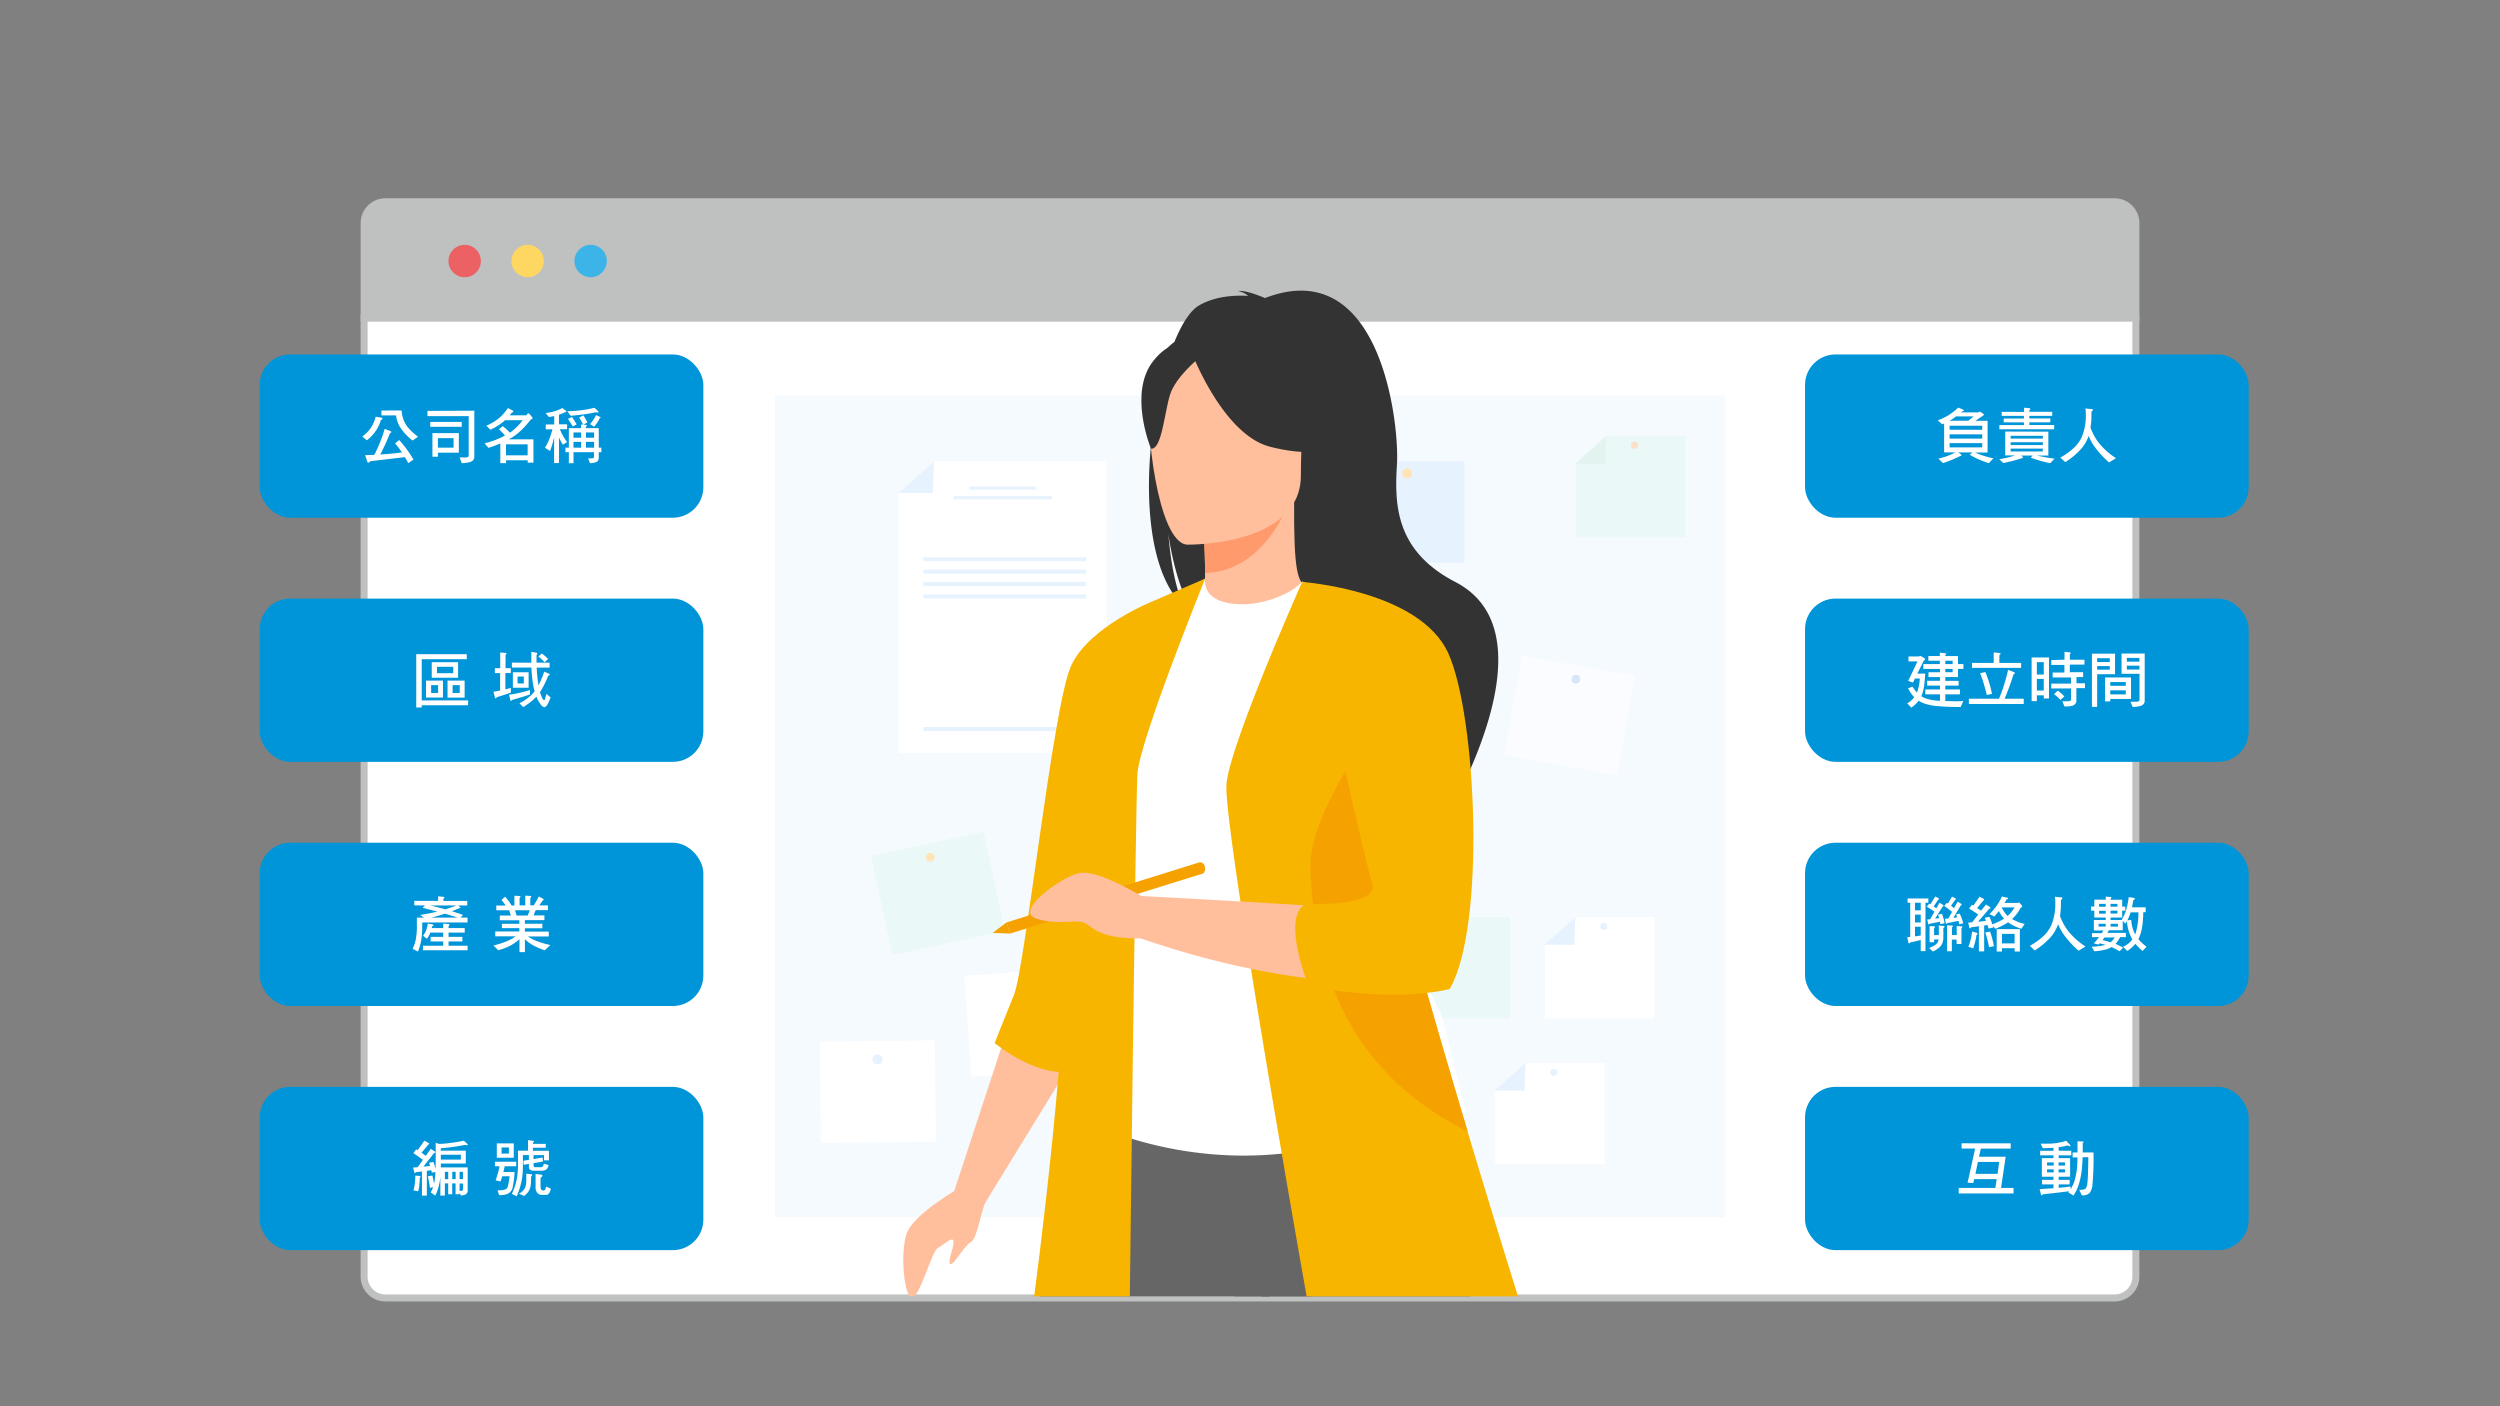 <svg id="d8a92952-328e-4f22-9dc3-876b620653b3" data-name="圖層 2" xmlns="http://www.w3.org/2000/svg" xmlns:xlink="http://www.w3.org/1999/xlink" viewBox="0 0 1024 576"><rect x="0" y="0" width="1024" height="576" fill="#808080" stroke="none"/><defs><clipPath id="2d12be98-af0a-473d-8fd6-d9a2a2c9706d"><rect x="148.73" y="82.5" width="727.46" height="448.48" style="fill:none"/></clipPath></defs><title>CRM2</title><path d="M149.14,522.92a8.73,8.73,0,0,0,8.73,8.73H866.12a8.73,8.73,0,0,0,8.73-8.73V130.22H149.14Z" style="fill:#fff;stroke:#bfc0c0;stroke-miterlimit:10;stroke-width:2.86px"/><path d="M866.12,82.64H157.88a8.73,8.73,0,0,0-8.73,8.73v38.84H874.86V91.38A8.73,8.73,0,0,0,866.12,82.64Z" style="fill:#bfc0c0;stroke:#bfc0c0;stroke-miterlimit:10;stroke-width:2.86px"/><circle cx="190.33" cy="106.92" r="6.64" style="fill:#eb6164"/><circle cx="216.13" cy="106.92" r="6.64" style="fill:#fdd762"/><circle cx="241.93" cy="106.92" r="6.64" style="fill:#3db4e8"/><g style="opacity:0.3"><rect x="317.39" y="162.01" width="389.05" height="336.5" style="fill:#dfedfb"/><polygon points="453.37 308.42 368.12 308.42 368.12 201.96 382.57 188.93 453.37 188.93 453.37 308.42" style="fill:#fff"/><polygon points="368.12 201.96 382.11 201.96 382.57 188.93 368.12 201.96" style="fill:#b0d4ff"/><rect x="397.09" y="199.29" width="27.3" height="1.3" style="fill:#b0d4ff"/><rect x="390.67" y="203.19" width="40.15" height="1.3" style="fill:#b0d4ff"/><rect x="378.21" y="228.24" width="66.66" height="1.67" style="fill:#b0d4ff"/><rect x="378.21" y="233.32" width="66.66" height="1.67" style="fill:#b0d4ff"/><rect x="378.21" y="238.39" width="66.66" height="1.67" style="fill:#b0d4ff"/><rect x="378.21" y="243.47" width="66.66" height="1.67" style="fill:#b0d4ff"/><rect x="378.21" y="297.78" width="66.66" height="1.67" style="fill:#b0d4ff"/><polygon points="551.81 456.12 466.56 456.12 466.56 349.66 481.01 336.63 551.81 336.63 551.81 456.12" style="fill:#fff"/><polygon points="466.56 349.66 480.55 349.66 481.01 336.63 466.56 349.66" style="fill:#b0d4ff"/><rect x="495.53" y="346.99" width="27.3" height="1.3" style="fill:#b0d4ff"/><rect x="489.11" y="350.89" width="40.15" height="1.3" style="fill:#b0d4ff"/><rect x="476.65" y="375.94" width="66.66" height="1.67" style="fill:#b0d4ff"/><rect x="476.65" y="381.01" width="66.66" height="1.67" style="fill:#b0d4ff"/><rect x="476.65" y="386.09" width="66.66" height="1.67" style="fill:#b0d4ff"/><rect x="476.65" y="391.16" width="66.66" height="1.67" style="fill:#b0d4ff"/><rect x="476.65" y="406.78" width="66.66" height="1.67" style="fill:#b0d4ff"/><rect x="476.65" y="411.86" width="66.66" height="1.67" style="fill:#b0d4ff"/><rect x="476.65" y="417.74" width="66.66" height="1.67" style="fill:#b0d4ff"/><rect x="552.84" y="188.93" width="47.08" height="41.5" style="fill:#b0d4ff"/><circle cx="576.38" cy="193.87" r="2.06" style="fill:#ffa412"/><rect x="552.84" y="245.06" width="47.08" height="41.5" transform="translate(-17.11 40.78) rotate(-3.99)" style="fill:#fff"/><circle cx="575.46" cy="252.61" r="2.06" transform="translate(-16.2 40.69) rotate(-3.99)" style="fill:#b0d4ff"/><rect x="396.41" y="397.96" width="47.08" height="41.5" transform="translate(-28.14 30.26) rotate(-3.99)" style="fill:#fff"/><circle cx="419.02" cy="405.51" r="2.06" transform="translate(-27.22 30.17) rotate(-3.99)" style="fill:#b0d4ff"/><rect x="336.03" y="426.4" width="47.08" height="41.5" transform="translate(-4.57 3.71) rotate(-0.59)" style="fill:#fff"/><circle cx="359.44" cy="433.91" r="2.06" transform="translate(-4.45 3.73) rotate(-0.59)" style="fill:#b0d4ff"/><rect x="619.33" y="272.36" width="47.08" height="41.5" transform="translate(61.59 -108.53) rotate(10.13)" style="fill:#eef6ff"/><circle cx="645.53" cy="278.22" r="1.79" transform="translate(258.06 864.72) rotate(-79.87)" style="fill:#78acea"/><rect x="480.37" y="245.06" width="47.08" height="41.5" transform="translate(-25.68 55.76) rotate(-6.18)" style="fill:#eef6ff"/><circle cx="502.28" cy="250.77" r="1.79" transform="translate(-24.06 55.47) rotate(-6.17)" style="fill:#78acea"/><rect x="360.65" y="345.21" width="47.08" height="41.5" transform="translate(-67.87 88.17) rotate(-12.04)" style="fill:#bae8e3"/><circle cx="381.03" cy="351.15" r="1.79" transform="translate(-120.91 479.77) rotate(-57.04)" style="fill:#ffa412"/><polygon points="526.31 230.44 481.51 230.44 481.51 200.33 493.91 188.93 526.31 188.93 526.31 230.44" style="fill:#fff"/><polygon points="481.27 200.33 493.51 200.33 493.91 188.93 481.27 200.33" style="fill:#b0d4ff"/><circle cx="505.55" cy="192.77" r="1.47" style="fill:#b0d4ff"/><polygon points="657.23 476.87 612.42 476.87 612.42 446.76 624.83 435.37 657.23 435.37 657.23 476.87" style="fill:#fff"/><polygon points="612.18 446.76 624.42 446.76 624.83 435.37 612.18 446.76" style="fill:#b0d4ff"/><circle cx="636.46" cy="439.21" r="1.47" style="fill:#b0d4ff"/><polygon points="677.66 417.13 632.86 417.13 632.86 387.02 645.26 375.62 677.66 375.62 677.66 417.13" style="fill:#fff"/><polygon points="632.62 387.02 644.86 387.02 645.26 375.62 632.62 387.02" style="fill:#b0d4ff"/><circle cx="656.9" cy="379.46" r="1.47" style="fill:#b0d4ff"/><polygon points="618.54 417.13 573.73 417.13 573.73 387.02 586.14 375.62 618.54 375.62 618.54 417.13" style="fill:#bae8e3"/><polygon points="573.49 387.02 585.73 387.02 586.14 375.62 573.49 387.02" style="fill:#a1d6ce"/><circle cx="597.77" cy="379.46" r="1.47" style="fill:#f99746"/><polygon points="690.31 220.05 645.5 220.05 645.5 189.94 657.91 178.54 690.31 178.54 690.31 220.05" style="fill:#bae8e3"/><polygon points="645.26 189.94 657.5 189.94 657.91 178.54 645.26 189.94" style="fill:#a1d6ce"/><circle cx="669.54" cy="182.38" r="1.47" style="fill:#f99746"/></g><g style="clip-path:url(#2d12be98-af0a-473d-8fd6-d9a2a2c9706d)"><path d="M472.29,175.17c-5-20.51,2.24-30.06,8.76-35.15,3.09-7.55,6.62-13,10.23-15,6.58-3.74,14.47-4.15,20-3.82a9.35,9.35,0,0,0-4.22-2c3.42-.51,11.06,2.89,11.06,2.89,47.6-18.34,55.08,51.75,54.08,68s-.86,35.46,23.91,48.29c47.25,24.48-15.7,116.73-15.7,116.73,1.2-13.16-59.51-82.6-91.19-103.4-7.71-11.35-10.45-31.41-10.66-33,1.33,15.9,4.05,24.82,6.48,29.84C470.6,235.26,468.46,203.35,472.29,175.17Z" style="fill:#333"/><path d="M491.09,252.72c-.16.07,15.29,8.1,26.92,4.92,10.93-3,18.08-17.16,17.93-17.19-4.63-.92-6-7.28-5.87-34.63l-2.09.41-35.2,7s.8,11.08.82,21.51C493.63,243.48,493.1,251.79,491.09,252.72Z" style="fill:#ffbf9d"/><path d="M492.78,213.21s.8,11.08.82,21.51c19.7-.56,30.11-18.52,34.37-28.48Z" style="fill:#ff9a6c"/><path d="M349.58,839.76A8.64,8.64,0,0,0,357.4,851l13.75.64,14.55.45a11.68,11.68,0,0,0,9.42-4.3c11.61-14.25,47.36-61.73,69-130.72q.92-2.9,1.93-5.88c14.32-41.75,44-94.16,59.65-141.6,2.49-7.56,4.73-14.67,6.73-21.4.64-2.16,1.27-4.27,1.86-6.36,11.53-40.06,14.87-66.36,17.94-94.46l-113,.9S415.54,633.14,349.58,839.76Z" style="fill:#666"/><path d="M455.13,383.39c.29,53.75-7.89,76.82-7.89,76.82s48.37,24.57,105.85,6.48c.68-.21,47.6-10.92,47.6-10.92-1-2.18-9.52-38.4-10.45-40.4-12.14-26.06-21.35-37.49-22.79-45.5-2.67-15-2.73-30.44-1.4-45A361.37,361.37,0,0,1,580,254.11c-15.66-3.56-30.33-9.82-46.63-15.94-3.75,4.67-15.21,9.55-25.16,9.33-11.45-.25-15.16-5.15-14.57-10.51-12.2,6.79-21.94,13.2-21.94,13.2-10.37,18-31.4,35.51-32.93,63.14C438.39,320.14,455.12,381.89,455.13,383.39Z" style="fill:#fff"/><path d="M552.28,389.39c4.94,7,14.41,49.47,38,54.81-12.14-30.27-21.35-43.55-22.79-52.86C564.78,374,564.72,356,566,339c-7.88-13.82-13.77-23.29-13.77-23.29-.62-2.24-12.53-39.06-16.35-6.14S546.76,381.57,552.28,389.39Z" style="fill:#5f9aa8"/><path d="M486.2,223.09s46.6.77,46.63-28.26,6.07-48.48-23.68-50.19-35.54,9.35-37.91,19S474.08,222.14,486.2,223.09Z" style="fill:#ffbf9d"/><path d="M487.93,143.93S500.68,178,520.26,183s28.07-.21,28.07-.21A55.45,55.45,0,0,1,530.2,150S497.55,127.72,487.93,143.93Z" style="fill:#333"/><path d="M491.09,146.69s-9.53,7.6-11.85,15-3.37,22.61-7.8,22.09c0,0-9.61-23.15,1.19-36.24C484.08,133.65,491.09,146.69,491.09,146.69Z" style="fill:#333"/><polygon points="412.88 420.7 390.87 487.8 403.43 492.84 439.81 433.55 412.88 420.7" style="fill:#ffbf9d"/><path d="M472.22,246.25s-26,10.3-33.46,26.35-18.88,123.75-23.41,134.81-7.93,19.82-7.93,19.82,13.08,11,26.24,11.84S472.22,246.25,472.22,246.25Z" style="fill:#f8b500"/><path d="M493.63,237s-27,66.6-27.75,80.08S462.7,537.5,462.7,537.5s1.59,9.51-16.65,5.55-23-7.93-23-7.93,17.44-127.65,12.69-172.05,36.47-116.82,36.47-116.82Z" style="fill:#f8b500"/><path d="M371.15,851.65l15.8.48a9.13,9.13,0,0,0,7.33-3.31c10.62-12.86,47.65-61,69.88-131.74q.92-2.9,1.93-5.88c14.32-41.75,44-94.16,59.65-141.6,2.49-7.56,4.73-14.67,6.73-21.4.64-2.16,1.27-4.27,1.86-6.36L517.7,529.23s-49.94,80.87-65.4,157C438.87,752.32,385.08,831.87,371.15,851.65Z" style="fill:#4d4d4d"/><path d="M516,693.3c-.27,35,1.39,113.06,5.65,151.2a6.89,6.89,0,0,0,6.86,6.13h11.79c5,0,8.68,0,11.15-.07a4.53,4.53,0,0,0,4.37-3.66c11.72-59.64,20.11-109.2,26.25-152,5.14-35.84,9.7-66.56,13.22-93,3.54-26.62,6-48.91,6.87-67.74q.2-4.45.29-8.65t0-8.21l-97.6-9.52C506.09,572.62,516.12,671.79,516,693.3Z" style="fill:#666"/><path d="M540.26,850.63c4.46,0,7.92,0,10.36-.06a5.5,5.5,0,0,0,5.32-4.44c11.64-59.3,20-108.61,26.1-151.24,5.14-35.84,9.7-66.56,13.22-93,3.54-26.62,6-48.91,6.87-67.74l-35.81,21.07s22.86,8.06,14.14,69.12S552.4,842,540.26,850.63Z" style="fill:#4d4d4d"/><path d="M535.65,533.54s6.87,24.84,30.66,21.67,57.61-17.44,57.61-17.44-10.16-32.12-22.8-74.32c-15.3-51.08-34.24-116.94-43.17-158.48a257.1,257.1,0,0,1-4.85-28.32l-19.73-38.29s-29.42,66-31,82.69S535.65,533.54,535.65,533.54Z" style="fill:#f8b500"/><path d="M559.4,318.57l-26-80.21c.07,0,32.9,9.77,49.41,18.11,0,0,10.32,13.31,16.71,44,0,0,6.75,73.7-8.32,100.66,0,0-47.57,9.51-123.69-16.65V367s83.25,4.36,100.3,6.34Z" style="fill:#ffbf9d"/><path d="M536.7,355.93c1.06,27,7.41,79.29,64,107.3l.45.21c-15.3-51.08-34.24-116.94-43.17-158.48C547.56,320.49,536.13,341.09,536.7,355.93Z" style="fill:#f5a200"/><path d="M533.35,238.36s48.28,3.4,59.91,29.3,15.33,112.06.53,137.43c0,0-20.38,5.8-56.42-.94L536,403.9s-11.5-28.15-1.19-33.7c0,0,30.39,1.59,27.22-8.46S533.35,238.36,533.35,238.36Z" style="fill:#f8b500"/><path d="M412.3,377.81l1.42,4.57,79.22-24.65a3,3,0,0,0,.54-2.8,2.24,2.24,0,0,0-2-1.77Z" style="fill:#f5a200"/><polygon points="406.57 382.13 412.3 377.81 413.73 382.38 406.57 382.13" style="fill:#f5a200"/><path d="M394,486s-20.1,11.11-22.74,19.57-.83,26.18,2.36,25.91,8-19,10.59-20.36,6.35-5.29,6.35-2.38-2.64,8.2-1.32,9,5.55-7.4,8.46-9,4.13-14.66,7-18.18S394,486,394,486Z" style="fill:#ffbf9d"/><path d="M467.46,367s-18-11.07-25.51-9.37-26.76,15.62-17.51,18.63,16.73-.15,20.28,2,6.18,6.19,22.74,6.14S467.46,367,467.46,367Z" style="fill:#ffbf9d"/></g><rect x="106.37" y="145.18" width="181.72" height="66.88" rx="12.5" ry="12.5" style="fill:#0095d8"/><path d="M156.28,171.07c.25.1.4.22.4.38s-.22.4-.67.6a16,16,0,0,1-5.75,8.3l-1.87-1.57a14.07,14.07,0,0,0,3.67-3.77,15.29,15.29,0,0,0,1.8-4.32Zm3.52,5.47c.32.1.5.22.5.38s-.2.33-.58.57a92.56,92.56,0,0,1-3.95,8.67c3.1-.18,6.07-.45,8.87-.85a40.94,40.94,0,0,0-2.8-3.7l1.67-1.37a48.12,48.12,0,0,1,5.85,8l-2.15,1.47c-.45-.9-.92-1.72-1.37-2.47l-14.15,1.67c-.3.4-.55.6-.77.6a.42.42,0,0,1-.47-.4l-.9-2.72c1.3,0,2.55,0,3.77-.1a43.93,43.93,0,0,0,1.9-4.07,54.67,54.67,0,0,0,2.35-6.57Zm4.7-8.42a12.55,12.55,0,0,0,2.22,6.5,23.62,23.62,0,0,0,4.5,4.25L169,180.45a22.2,22.2,0,0,1-5-5.3,11.37,11.37,0,0,1-1.77-5h-6v-2Z" style="fill:#fff"/><path d="M194.28,168.22v18.85q0,1.72-2,2.25a13.59,13.59,0,0,1-3.15.4l-.87-2.35,2.6,0c.75,0,1.12-.33,1.12-.92v-16h-16.9v-2.15Zm-5.17,4.6v2H176.23v-2Zm-1.17,4.6v8h-8.57v1.65h-2.25v-9.65Zm-2.15,5.95v-3.9h-6.42v3.9Z" style="fill:#fff"/><path d="M210,168.15a.64.64,0,0,1,.28.48c0,.15-.23.27-.67.4-.3.4-.6.75-.87,1.08h6.85l.35-.5a.73.73,0,0,1,.5-.3c.2,0,.37.15.55.4l1,1.17a.82.82,0,0,1,.17.38c0,.2-.27.4-.77.6-2.9,3.72-5.67,6.27-8.27,7.67-.25.15-.52.3-.77.42H218.5v9.57h-2.35v-1h-8.87v1.17h-2.35v-8.07a45.28,45.28,0,0,1-4.87,1.82l-1.57-1.85a35.22,35.22,0,0,0,8.32-3.17,17.35,17.35,0,0,0-2.45-2.6l1.55-1.27a23.6,23.6,0,0,1,2.95,2.67c.2-.12.38-.25.58-.4a23.54,23.54,0,0,0,4.65-4.7h-7.22c-.3.28-.55.5-.8.7a23.88,23.88,0,0,1-5.22,3.2l-1.65-1.67a21.87,21.87,0,0,0,4.07-2.22,17.26,17.26,0,0,0,2.27-1.9,24.25,24.25,0,0,0,2.52-3.1Zm6.12,18.35V182h-8.87v4.5Z" style="fill:#fff"/><path d="M231.68,168.17c.2.13.3.25.3.35s-.1.25-.3.3a1.73,1.73,0,0,0-.62.2,16.79,16.79,0,0,1-2.1.83v3.95h3.32v2h-2.95a21.86,21.86,0,0,0,2.95,5.27l-1.75,1.07a25.26,25.26,0,0,1-1.57-2.95v10.47h-2V179.17c-.12.45-.22.88-.32,1.28a40,40,0,0,1-1.33,4.3l-2.07-1.37a24.07,24.07,0,0,0,1.85-3.77q.49-1.24,1.2-3.75h-2.75v-2H227v-3.45c-.67.15-1.4.3-2.15.42l-1.37-1.65a23.23,23.23,0,0,0,3.9-.8,14,14,0,0,0,2.95-1.28Zm8.9,4.85-1.6.92.9.08c.33,0,.5.13.5.27s-.15.28-.4.48v.6h5.27v8h1.07v1.85h-1.07v2.35a1.79,1.79,0,0,1-1.4,1.82,8.51,8.51,0,0,1-2.2.33l-.77-1.95,1.7-.05c.48,0,.73-.27.73-.75v-1.75h-8.4v4.5H233v-4.5H231.6v-1.85H233v-8H238V173.9l.85,0c-.5-.95-1-1.92-1.62-2.87l1.75-.9Q239.9,171.64,240.58,173Zm2.8-4a83.24,83.24,0,0,1-9.65,1.27l-1.35-1.85a50,50,0,0,0,5.77-.42,48.18,48.18,0,0,0,5.35-1l1.52,1.42a.54.54,0,0,1,.13.35c0,.15-.1.2-.27.2l-.6-.12A6.92,6.92,0,0,0,243.38,169Zm-7.2,4.8-1.55.87c-.62-1-1.3-2.07-2-3.12l1.65-.77C235,171.8,235.6,172.8,236.18,173.8Zm1.85,5.47v-2.15H234.9v2.15Zm0,4.1V181H234.9v2.35Zm2-4.1h3.32v-2.15H240Zm3.32,4.1V181H240v2.35Zm2.3-12.67c.23.1.35.17.35.28s-.15.27-.4.37a14.54,14.54,0,0,1-2.25,3.42l-1.65-1.08a16.7,16.7,0,0,0,2.45-3.7Z" style="fill:#fff"/><rect x="106.37" y="245.18" width="181.72" height="66.88" rx="12.5" ry="12.5" style="fill:#0095d8"/><path d="M191.19,270H172.74v16.87h19v2h-19v.9h-2.25V267.95h20.69Zm-9.75,8.77v6.95h-6.95v-6.95Zm-2,1.85h-2.85v3.22h2.85Zm8.2-9.37v6.35H176.84v-6.35Zm-2,1.88h-6.65v2.62h6.65Zm4.67,5.65v6.95h-7v-6.95Zm-2,1.85h-2.92v3.22h2.92Z" style="fill:#fff"/><path d="M204.89,273.7v-6.45l2,.17c.38,0,.58.15.58.33s-.15.27-.4.47v5.47h2.15v2H207v6.67c.75-.17,1.5-.37,2.25-.62v1.95q-1.84.71-5.77,1.87c-.15.33-.32.48-.47.48s-.27-.12-.3-.37l-.58-2.35c.92-.12,1.83-.27,2.72-.47v-7.15h-2.15v-2Zm12.2,10.75c-1.55.55-4,1.3-7.32,2.25-.15.25-.33.38-.47.38s-.25-.1-.28-.35l-.5-2.17a49.14,49.14,0,0,0,8.57-1.95Zm.55-13c0-1.4,0-2.87,0-4.47l2,.37c.27.05.42.15.42.3a1.13,1.13,0,0,1-.3.67c0,1.1,0,2.15,0,3.12h5.35v2h-5.27a57.17,57.17,0,0,0,.7,7.07.72.72,0,0,0,0,.25,36.15,36.15,0,0,0,2.37-5.65l2,.85a.51.51,0,0,1,.25.4c0,.15-.2.28-.6.4a39.74,39.74,0,0,1-3.37,6.75,13.39,13.39,0,0,0,.92,2.42c.3.6.58.88.8.88s.48-.87.88-2.62l1.75,1.47c-1,2.65-1.83,4-2.52,4s-1.3-.67-2.15-2a12.6,12.6,0,0,1-1.15-2.32,19.75,19.75,0,0,1-1.8,1.72,32.06,32.06,0,0,1-3.6,2.57l-1.55-1.58a17.86,17.86,0,0,0,3.8-2.47,12.41,12.41,0,0,0,2.42-2.42,23.36,23.36,0,0,1-.67-2.95,57.7,57.7,0,0,1-.65-6.8h-8v-2Zm-1.12,3.92v6.32h-6.45v-6.32Zm-1.95,1.75H212v2.82h2.55Zm9.95-7.22-1.45,1.35a17.63,17.63,0,0,0-2.55-2.32l1.38-1.27A17.88,17.88,0,0,1,224.51,269.9Z" style="fill:#fff"/><rect x="106.37" y="345.18" width="181.72" height="66.88" rx="12.5" ry="12.5" style="fill:#0095d8"/><path d="M181.47,367.32c.35,0,.55.15.55.33s-.15.27-.4.47v.9h9.77v1.85h-3.67l.95.88c-1.15.55-2.35,1-3.57,1.5,1.65.52,3.15,1,4.55,1.52l-1,1.07h2.85v2H172.94v2.15a29.51,29.51,0,0,1-.45,5.3,19.27,19.27,0,0,1-1.3,4.47L169,388.64a15,15,0,0,0,1.3-3.82,26.39,26.39,0,0,0,.45-4.87v-4.1h2.95l-1.58-1.07c2.63-.42,4.95-.9,7-1.4-2-.53-4-1-6-1.53l.95-1h-4.37V369h9.77v-1.87Zm-4.27,11.32c.2.08.32.17.32.33s-.2.35-.57.5c0,.25-.1.48-.15.67h4.75V378.3l2,.17c.35,0,.55.13.55.3s-.12.3-.37.5v.87h6.62V382h-6.62v1.75h5.65v1.87h-5.65v1.75h7.8v1.85H173.24v-1.85h8.3v-1.75h-5.17v-1.87h5.17V382h-5.3a.45.45,0,0,0,0,.13,10.69,10.69,0,0,1-1.4,2.42l-1.55-1.27a9.79,9.79,0,0,0,1.3-2.33,18.37,18.37,0,0,0,.65-2.65Zm5.22-6.17c1.32-.42,2.85-.95,4.55-1.6H176.22C178.42,371.4,180.49,371.92,182.42,372.47Zm5,3.37c-1.7-.55-3.42-1.1-5.17-1.6a57.42,57.42,0,0,1-5.6,1.6Z" style="fill:#fff"/><path d="M212.67,367c.35,0,.52.1.52.25s-.12.35-.37.6v3h2.33v-4l1.9.13c.35,0,.55.1.55.25s-.15.35-.4.6v3h1.45l2.07-3.62,1.6.85c.22.13.35.23.35.33s-.15.35-.4.5l-1.37,1.95h3.52v1.95h-5l-.87,2.15H223v1.95H215v1.47h7.15v1.85H215v1.37h9.77v2h-8.55a17.7,17.7,0,0,0,3.6,1.87,35.73,35.73,0,0,0,5.62,1.63l-2.32,2.15a27.37,27.37,0,0,1-4.7-2A16.74,16.74,0,0,1,215,384.7V390h-2.22v-5.3a20.41,20.41,0,0,1-3.77,2.65,28.24,28.24,0,0,1-4.92,1.88l-2-1.95a36.19,36.19,0,0,0,6.07-2,18.07,18.07,0,0,0,3.07-1.75h-8.37v-2h9.87v-1.37h-7.15V378.4h7.15v-1.47h-8V375h4.52l-.7-2.15h-5.27v-1.95h3.82a20.16,20.16,0,0,0-1.67-2.25l1.45-1.37a22.72,22.72,0,0,1,2.67,3.62h1.15v-4Zm3.47,8,.88-2.15h-6.07l.67,2.15Z" style="fill:#fff"/><rect x="106.37" y="445.18" width="181.72" height="66.88" rx="12.5" ry="12.5" style="fill:#0095d8"/><path d="M175.42,468.1c.22.13.35.23.35.33s-.15.35-.4.5l-2.72,3.22c.6.43,1.2.85,1.77,1.28l2-2.85,1.6,1a.49.49,0,0,1,.27.42c0,.15-.17.22-.5.28l-4.35,5.57c.92-.08,1.85-.17,2.75-.28q-.23-.67-.45-1.27l1.75-.4a22.78,22.78,0,0,1,.92,2.92c0-.95.05-2,.05-3.12v-7.62l1.37.47a46.9,46.9,0,0,0,4.8-.42,47.55,47.55,0,0,0,5.35-.92l1.45,1.35a.53.53,0,0,1,.13.33c0,.15-.1.2-.3.2l-.53-.12a7.38,7.38,0,0,0-.92.1,77.54,77.54,0,0,1-9.27,1.25v1h10.25v5.27H180.57c0,.57,0,1.1,0,1.57h11v9.37a1.76,1.76,0,0,1-1.12,1.82,5.23,5.23,0,0,1-1.7.33l-.5-1.22v.72h-1.65v-4.47h-1.37v4.47h-1.65v-4.47h-1.37v5h-1.85v-7.57a26.06,26.06,0,0,1-.85,4.45,19.79,19.79,0,0,1-1.2,3.12l-1.87-1.27q.6-1.2.9-2a.47.47,0,0,1,0-.17l-1.22.28c-.25-1.7-.52-3.25-.87-4.7l1.85-.37c.27,1.17.5,2.3.67,3.35a12.87,12.87,0,0,0,.32-1.7c.1-.82.2-1.85.25-3.07l-1.45.25c-.1-.35-.17-.7-.25-1-.55.1-1.15.17-1.8.25v10.17h-2v-9.9c-.77.1-1.6.22-2.45.32a.69.69,0,0,1-.47.3c-.15,0-.25-.1-.25-.33l-.45-1.92c.63,0,1.25-.08,1.88-.12l2.12-3q-2.14-1.57-3.9-2.77l1.17-1.55c.2.13.38.25.57.35l2.75-3.87Zm-3.55,13.55c.25,0,.38.1.38.25s-.1.25-.27.4q-.15,2.59-.3,3.82a15.85,15.85,0,0,1-.4,1.83l-1.95-.37a11.69,11.69,0,0,0,.45-1.8,36.35,36.35,0,0,0,.35-4.25Zm16.9-6.67v-2h-8.2v2Zm-5.17,8v-3h-1.37v3Zm1.65,0h1.38v-3h-1.37Zm3,0h1.37v-3h-1.37Zm0,4.77.88,0c.32,0,.5-.27.5-.75v-2.22h-1.37Z" style="fill:#fff"/><path d="M211.44,475.85v1.85h-4.72c-.17.8-.35,1.6-.55,2.35h4.6a38.69,38.69,0,0,1-.7,5.82,4,4,0,0,1-1.7,2.9,7.74,7.74,0,0,1-3.95.75l-.6-1.95q3.11,0,3.82-.83c.4-.5.75-2.15,1.08-4.95h-3c-.22.75-.45,1.47-.7,2.15l-2-.48a48.33,48.33,0,0,0,1.62-5.77h-1.92v-1.85Zm-1-7.52v5.87h-6.95v-5.87Zm-2,1.67h-3v2.52h3Zm9.67-2.77c.38.05.58.15.58.33s-.15.28-.4.5v.47h5.27v1.58h-5.27v1.25h6.55v3.92h-2v-2.15h-4.3v1.62l3.7-.65.2,1.65-3.9.67v.5c0,.8.17,1.17.58,1.17h2.35a1.26,1.26,0,0,0,.8-.23,2.44,2.44,0,0,0,.48-1.25l1.95.6a2.86,2.86,0,0,1-1,1.85,3.14,3.14,0,0,1-1.82.47h-3c-1.5,0-2.25-.5-2.25-1.55v-1.25l-2.15.38-.1-1.67,2.25-.37v-1.95h-2.45v4.37a31.44,31.44,0,0,1-.67,6.85,33,33,0,0,1-1.85,5.65l-2-1a25.48,25.48,0,0,0,1.82-5.17,31,31,0,0,0,.7-6.35v-6.15h4.1V467Zm-.55,13.72c.27.05.42.15.42.28a.52.52,0,0,1-.37.47,18.59,18.59,0,0,0-.1,2,10.42,10.42,0,0,1-.35,2.8,6.3,6.3,0,0,1-.87,1.8,8.68,8.68,0,0,1-1.6,1.55l-2.15-.9a6.78,6.78,0,0,0,1.75-1.3,3.91,3.91,0,0,0,.92-1.57,6.82,6.82,0,0,0,.35-2.37v-2.95Zm4.17.2q.45.07.45.38c0,.2-.15.4-.42.6a.79.79,0,0,0-.35.75v2.85a3.13,3.13,0,0,0,.28,1.52c.15.25.42.35.88.4a1.33,1.33,0,0,0,.6-.25c.2-.15.35-.6.5-1.4l1.95.88a4.37,4.37,0,0,1-.9,2.13,1.72,1.72,0,0,1-1.15.42h-1.45a2.57,2.57,0,0,1-2.1-.87,3.6,3.6,0,0,1-.65-2.35v-5.37Z" style="fill:#fff"/><rect x="739.34" y="145.18" width="181.72" height="66.88" rx="12.5" ry="12.5" style="fill:#0095d8"/><path d="M804,167.72c.25.13.4.25.4.4s-.22.3-.67.4a5.91,5.91,0,0,1-.47.4h7l.48-.3a1.09,1.09,0,0,1,.52.17l1.13.7a.43.43,0,0,1,.2.3c0,.2-.18.4-.48.57l-3,2h5v13H809a34,34,0,0,0,7.5,2.35l-1.87,2a36.86,36.86,0,0,1-7.8-3.42l1-1H802.1l1.1.83a.52.52,0,0,1,.23.35c0,.13-.17.23-.48.3a46.69,46.69,0,0,1-7.12,2.92l-1.87-1.85a25.87,25.87,0,0,0,6.95-2.55h-4.6V173.45c-.25.13-.52.25-.77.35l-1.85-1.65a22.4,22.4,0,0,0,4.6-2.2,25.54,25.54,0,0,0,3.8-3Zm2.25,4.6,2.12-1.75h-7.2l-1,.75a17.13,17.13,0,0,1-1.62,1Zm5.67,3.72v-1.67H798.55V176Zm0,3.6V177.9H798.55v1.75Zm0,1.87H798.55v1.75h13.37Z" style="fill:#fff"/><path d="M839,176.82v9.77h-4.6a62.8,62.8,0,0,0,7.15,1.27l-1.77,1.85a50.13,50.13,0,0,1-8-2.25l.8-.87h-4.77l.65.47a.43.43,0,0,1,.2.3c0,.13-.15.2-.4.3a77.58,77.58,0,0,1-7.7,2l-1.67-1.58a38.33,38.33,0,0,0,6.55-1.55h-4.1v-9.77Zm-9.95-8.1V167l2,.17c.38.05.57.15.57.33s-.15.33-.4.58v.6h9.37v1.65h-9.37v1.08h8.6V173h-8.6v1.08h10.17v1.75H818.95V174.1H829V173h-8.3v-1.57H829v-1.08h-9.1v-1.65Zm7.7,10.92V178.5H823.55v1.15Zm0,2.65v-1.17H823.55v1.17Zm0,1.45H823.55v1.17h13.17Z" style="fill:#fff"/><path d="M856.6,167.55c.42,0,.65.1.65.3s-.2.53-.6.78V170a32.63,32.63,0,0,1-.37,5.17,23.11,23.11,0,0,0,3.17,5.95,29.55,29.55,0,0,0,7.25,6.55l-2.82,1.75a38.81,38.81,0,0,1-6.55-7.32,27.66,27.66,0,0,1-1.85-3.55c-.1.28-.17.53-.25.73a16.21,16.21,0,0,1-4.17,6,27.55,27.55,0,0,1-5.15,4l-2-1.85a29.08,29.08,0,0,0,4.85-3.35,14.89,14.89,0,0,0,3.87-4.92,22.22,22.22,0,0,0,1.72-9.2v-.8a14.88,14.88,0,0,0-.17-1.85Z" style="fill:#fff"/><rect x="739.34" y="245.18" width="181.72" height="66.88" rx="12.5" ry="12.5" style="fill:#0095d8"/><path d="M794.55,268.72v-1.37l2,.18c.38,0,.58.13.58.32s-.12.33-.37.58v.3H802V272h2.22V274H802v3.32H796.8v1.55h5.45v1.95H796.8v1.58h6v2h-6v2.75c1.33,0,2.82.08,4.47.08.75,0,1.72,0,2.92-.1l-1.08,2.45a100.59,100.59,0,0,1-10.1-.4,21.46,21.46,0,0,1-4.72-1,11.69,11.69,0,0,1-2.45-1.17,10.86,10.86,0,0,1-3,2.83l-1.65-1.78a8.07,8.07,0,0,0,2.87-2.47,15.65,15.65,0,0,1-2.5-3.67l1.77-.67a19.35,19.35,0,0,0,1.85,2.42,18,18,0,0,0,1.17-5.75h-2l-.8,1.65-1.95-.67,3.82-8h-3.72v-2h4.2l.6-.2a1.07,1.07,0,0,1,.58.2l1.22.75a.48.48,0,0,1,.25.32q0,.34-.6.67l-2.6,5.27h3.2c-.15,4-.62,7-1.42,8.87a2.65,2.65,0,0,1-.17.38,10.18,10.18,0,0,0,3.7,1.42,22.43,22.43,0,0,0,3.95.47v-2.65h-6v-2h6v-1.58h-5.27v-1.95h5.27v-1.55h-4.7v-1.95h4.7V274H787.8V272h6.75v-1.37h-4.7v-1.95ZM796.8,272h3v-1.37h-3Zm0,3.32h3V274h-3Z" style="fill:#fff"/><path d="M824.82,275.27c.3.1.47.22.47.38s-.2.35-.57.6c-.92,3-2.12,6.35-3.62,9.95h7.82v2.15H806.45v-2.15H818.8c.7-1.7,1.27-3.22,1.72-4.62a74.28,74.28,0,0,0,2-7.2Zm-6-7.85c.4,0,.62.15.62.33s-.17.33-.5.58v3.22h8.9v2H807.72v-2h8.9v-4.3Zm-2.9,16.82-2.15.4a62.28,62.28,0,0,0-2.72-8.9l2.15-.47A46.73,46.73,0,0,1,815.92,284.25Z" style="fill:#fff"/><path d="M839.27,269.3v16.8h-2.15v-1.28H834.3v2.35h-2.15V269.3Zm-2.15,7v-5.1H834.3v5.1Zm0,6.52V278.1H834.3v4.77Zm8.5-12.6V267l2,.17c.35.05.55.15.55.33s-.12.28-.37.5v2.22h6v2h-6v3.12h5.45v2h-2.72v2.52H854v2h-3.52v5.07a2,2,0,0,1-.95,1.82c-.53.4-1.83.63-3.92.63l-.87-2.15H847c.8,0,1.25-.22,1.3-.67V282h-8.1v-2h8.1v-2.52h-7.52v-2h4.8v-3.12h-5.37v-2Zm0,15-1.67,1.47a16.82,16.82,0,0,0-2.62-2.35l1.55-1.47A19.57,19.57,0,0,1,845.62,285.32Z" style="fill:#fff"/><path d="M866.32,267.75v8.4H859v13.37h-2.15V267.75Zm-2.15,3.42V269.6H859v1.57Zm0,3.12v-1.47H859v1.47Zm8.7,3.2v8.8h-8.5v1h-2.15V277.5Zm-2.15,3.42v-1.55h-6.35v1.55Zm0,3.52v-1.67h-6.35v1.67ZM869,276v-8.3h9.47v19.42c0,1-.65,1.75-1.95,2.08a12.68,12.68,0,0,1-3,.37l-.87-2.15,2.6,0c.72,0,1.1-.33,1.1-.92V276Zm2.15-6.55v1.58h5.17V269.5Zm0,3.22v1.57h5.17v-1.57Z" style="fill:#fff"/><rect x="739.34" y="345.18" width="181.72" height="66.88" rx="12.5" ry="12.5" style="fill:#0095d8"/><path d="M789.85,368v1.75h-1.17v19.82h-1.95v-4.55c-1.1.3-2.55.65-4.3,1-.15.27-.33.4-.47.4s-.25-.12-.28-.37l-.5-2.17c.4,0,.83-.08,1.25-.12v-14h-1.08V368Zm-3.12,1.75h-2.35v3.12h2.35Zm0,4.87h-2.35v3.22h2.35Zm0,8.5v-3.52h-2.35v3.92C785.17,383.47,785.95,383.32,786.72,383.17Zm7.22-15.22c.2.1.3.2.3.27s-.15.3-.4.4l-1.82,2.7c.4.25.75.5,1.1.75l1.32-2.27,1.42.9a.44.44,0,0,1,.23.38c0,.15-.12.22-.37.27l-3.12,4.95c.55,0,1.12-.12,1.67-.2-.15-.45-.27-.92-.42-1.42l1.58-.37a23.22,23.22,0,0,1,1.07,3.9l-1.75.38c-.05-.33-.1-.65-.15-1-1.1.23-2.5.5-4.25.83-.15.2-.27.27-.4.27s-.2-.07-.2-.27l-.37-1.77c.4,0,.8,0,1.2-.1l1.78-3.1c-1-.65-2-1.33-3.17-2l1-1.27c.17.1.33.2.48.27l2-3.2ZM792.1,379.4c.32,0,.5.1.5.25s-.15.3-.4.5V383h1.95v-2.42c0-.4,0-.9-.1-1.47l1.95.15c.33,0,.5.1.5.25s-.17.38-.5.58v3.8a6.46,6.46,0,0,1-.57,2.82,5.24,5.24,0,0,1-1.65,1.83,11.68,11.68,0,0,1-2.07,1.22l-1.55-1.47a15,15,0,0,0,1.85-.85,4.59,4.59,0,0,0,1.5-1.22,3.62,3.62,0,0,0,.55-1.42H792.2v1.15h-1.85v-6.62Zm8.77-11.45c.2.1.3.2.3.27s-.12.3-.37.4L799.15,371c.45.35.85.65,1.2,1l1.52-2.7,1.42.9a.44.44,0,0,1,.22.38c0,.15-.15.25-.4.3l-3,5.07q.79-.08,1.57-.23c-.15-.35-.32-.75-.47-1.15l1.47-.37a20.33,20.33,0,0,1,1.47,4l-1.67.38a11.09,11.09,0,0,0-.32-1.4c-1.12.25-2.65.57-4.55.92-.15.2-.28.3-.4.3s-.2-.1-.2-.3l-.37-1.75,1.42-.15,1.5-2.7a38.59,38.59,0,0,0-3.22-2.42l1.08-1.27.42.3,1.72-2.85ZM799.4,379.1c.35,0,.52.13.52.28s-.15.28-.4.47V383h1.95v-3.7l1.83.13c.35,0,.52.1.52.25s-.15.3-.4.5v6.45h-2v-1.78h-1.95v4.8h-1.95V379Z" style="fill:#fff"/><path d="M812.35,368.1c.22.13.35.23.35.33s-.12.35-.37.5l-2.5,3c.55.35,1.07.72,1.62,1.07l2-2.5,1.6,1a.59.59,0,0,1,.25.42c0,.15-.17.25-.5.3l-4.62,5.32c1.13-.1,2.22-.22,3.27-.37-.15-.42-.33-.85-.5-1.25l1.95-.4a26.35,26.35,0,0,1,1.13,3.07,25.5,25.5,0,0,0,4.85-2.3,5.15,5.15,0,0,1-.5-.58,11.46,11.46,0,0,1-1.62-2.55c-.6.78-1.25,1.53-1.9,2.25l-1.95-1a22.82,22.82,0,0,0,5.07-7.22l2.07.5c.3,0,.47.15.47.3s-.22.33-.67.47c-.25.48-.52.92-.77,1.38h5.32a1.07,1.07,0,0,1,.53-.2l.3.2.9,1a1.14,1.14,0,0,1,.15.45q0,.23-.67.6a15.36,15.36,0,0,1-3,4.1l-.48.45a6.89,6.89,0,0,0,1,.5,15,15,0,0,0,4.17,1.5l-1.35,2a19.55,19.55,0,0,1-4.2-1.85,7.22,7.22,0,0,1-1.2-.83l-.65.42a30.4,30.4,0,0,1-4.6,2.25l-1-1.08c0,.2.08.4.13.58l-1.95.4c-.12-.5-.25-1-.4-1.45-.45.08-.9.15-1.37.2v10.62h-2.15v-10.3c-1,.15-2,.28-3.2.42-.17.28-.35.4-.5.4s-.23-.1-.23-.33l-.45-2c.55,0,1.1-.08,1.62-.12l2.47-3.17c-1.35-1-2.6-1.75-3.72-2.45l1.17-1.57c.17.1.38.22.57.33l2.55-3.65Zm-2.67,14c.2,0,.3.13.3.3a.87.87,0,0,1-.4.58,31.28,31.28,0,0,1-1.35,5.47l-2-.67a17.47,17.47,0,0,0,.85-2.45,28.74,28.74,0,0,0,.7-3.8Zm7,5.47-1.95.38a52,52,0,0,0-1.55-6l1.95-.37A34.66,34.66,0,0,1,816.7,387.57Zm10.65-7v9.17H825.2v-1.37H820v1.38h-2.15v-9.17Zm-5.55-5.95a5.82,5.82,0,0,0,.55.55,13.65,13.65,0,0,0,1.2-1.2,18.6,18.6,0,0,0,1.62-2.3h-5.22A10.41,10.41,0,0,0,821.8,374.6Zm3.4,11.8v-3.9H820v3.9Z" style="fill:#fff"/><path d="M844.1,367.55c.42,0,.65.1.65.3s-.2.53-.6.78V370a32.63,32.63,0,0,1-.37,5.17,23.11,23.11,0,0,0,3.17,5.95,29.55,29.55,0,0,0,7.25,6.55l-2.82,1.75a38.81,38.81,0,0,1-6.55-7.32,27.66,27.66,0,0,1-1.85-3.55c-.1.28-.17.53-.25.73a16.21,16.21,0,0,1-4.17,6,27.55,27.55,0,0,1-5.15,4l-2-1.85a29.08,29.08,0,0,0,4.85-3.35,14.89,14.89,0,0,0,3.87-4.92,22.22,22.22,0,0,0,1.72-9.2v-.8a14.88,14.88,0,0,0-.17-1.85Z" style="fill:#fff"/><path d="M862.5,368.52v-1.27l1.85.15c.33,0,.5.1.5.25s-.12.27-.37.47v.4h4.77v2.82h1.27V373h-1.27v2.82h-4.77v1H869a17.81,17.81,0,0,0,1.92-4.3,33.14,33.14,0,0,0,1-5.07l2.17.35c.25.1.38.2.38.33s-.23.42-.67.6c-.2,1.15-.37,2.13-.55,2.92h5.62v2h-1a36.67,36.67,0,0,1-.62,7,15.52,15.52,0,0,1-1.37,4,18.59,18.59,0,0,0,3.35,3.12l-1.65,1.75a21.52,21.52,0,0,1-2.92-2.95,14.27,14.27,0,0,1-3.32,2.95l-1.75-1.75a8.52,8.52,0,0,0,3.62-2.75,1.14,1.14,0,0,0,.2-.28,4.06,4.06,0,0,1-.48-.85,18.08,18.08,0,0,1-1.75-6.6c-.17.35-.35.7-.53,1l-1.17-1v3.75h-5.72c-.2.4-.42.75-.62,1.07h7.62v1.75H868.4a10.91,10.91,0,0,1-1.9,2.75,30.52,30.52,0,0,1,3.15,1.55l-1.47,1.47a30.69,30.69,0,0,0-3.3-1.72,9.88,9.88,0,0,1-2.1.95,26.89,26.89,0,0,1-4.95.78,10.94,10.94,0,0,0-1.17-1.85,28.63,28.63,0,0,0,4.87-.55,4.77,4.77,0,0,0,.85-.25c-.75-.2-1.52-.4-2.35-.6a4.72,4.72,0,0,1-.45.5l-1.95-.48a23.52,23.52,0,0,0,2.1-2.55h-2.87V382.2h4.07c.22-.35.42-.72.63-1.07h-3.92v-4.3h4.87v-1h-4.67V373h-1.37v-1.67h1.37v-2.82Zm-2.92,9.87v1.15h2.92V378.4Zm2.92-7v-1.17h-2.72v1.17Zm0,1.67h-2.72v1.17h2.72Zm-.5,10.92c-.27.4-.55.75-.8,1.1,1.2.27,2.27.57,3.27.9a8.1,8.1,0,0,0,1.72-2Zm2.47-12.6h2.82v-1.17h-2.82ZM867.3,373h-2.82v1.17h2.82Zm.2,6.52V378.4h-3v1.15Zm5.45-2.72a15.18,15.18,0,0,0,1.6,5.95c.15-.4.3-.83.42-1.27a29,29,0,0,0,.92-7.8h-3.22a.25.25,0,0,0,0,.1,20,20,0,0,1-1.3,3.2Z" style="fill:#fff"/><rect x="739.34" y="445.18" width="181.72" height="66.88" rx="12.5" ry="12.5" style="fill:#0095d8"/><path d="M823.58,468.32v2.15H811.34l-.73,3.32h10.92l-1.9,12.8h5.12v2.25H802.29v-2.25h15l.55-3.62h-9.22l-.35,1.57-2.35-.1,3.1-14h-5.55v-2.15Zm-4.72,7.62h-8.72l-1,4.87h9.07Z" style="fill:#fff"/><path d="M845.91,469.4a25.45,25.45,0,0,1-2.67.5v1.45h5.17v1.88h-5.17v1.15h4.67V482h-4.67v1.28h4.5v1.85h-4.5v1.4q2.47-.23,4.87-.53v1.13a14.93,14.93,0,0,0,1.47-3,28.76,28.76,0,0,0,1.1-5.17c.13-1.08.22-2.7.27-4.9h-2v-2h2c0-1.37,0-2.9,0-4.6l2,.1c.35,0,.53.1.53.2a1.48,1.48,0,0,1-.4.47c0,1.4,0,2.67,0,3.82h4.42a118.11,118.11,0,0,1-.42,13,6.46,6.46,0,0,1-1.17,3.57,4.08,4.08,0,0,1-3.17,1l-1.07-2.25c1.5,0,2.4-.2,2.67-.6a4.83,4.83,0,0,0,.65-2.3c.2-1.3.32-4.77.38-10.47h-2.33c-.1,2.52-.25,4.52-.45,6a30.4,30.4,0,0,1-1.12,5.15,18.33,18.33,0,0,1-2.15,4.55l-2.15-1.27c.13-.2.25-.35.35-.5q-3.67.49-10.8,1.27c-.18.25-.33.4-.48.4s-.27-.12-.27-.37l-.53-2.17c1.92-.1,3.82-.22,5.67-.37v-1.57h-4.7v-1.85h4.7V482h-4.77v-7.62h4.77v-1.15h-5.47v-1.87h5.47v-1.22c-1.35.1-2.82.15-4.37.15l-.9-1.85h2.72a23.84,23.84,0,0,0,7.72-1.17l1.6,1.65a.46.46,0,0,1,.15.4c0,.15-.05.2-.1.2a.77.77,0,0,1-.5-.17,3.57,3.57,0,0,0-.57-.12A5,5,0,0,0,845.91,469.4Zm-4.72,8v-1.28h-2.72v1.28Zm0,1.55h-2.72v1.27h2.72Zm2-1.55h2.62v-1.28h-2.62Zm2.62,1.55h-2.62v1.27h2.62Z" style="fill:#fff"/></svg>